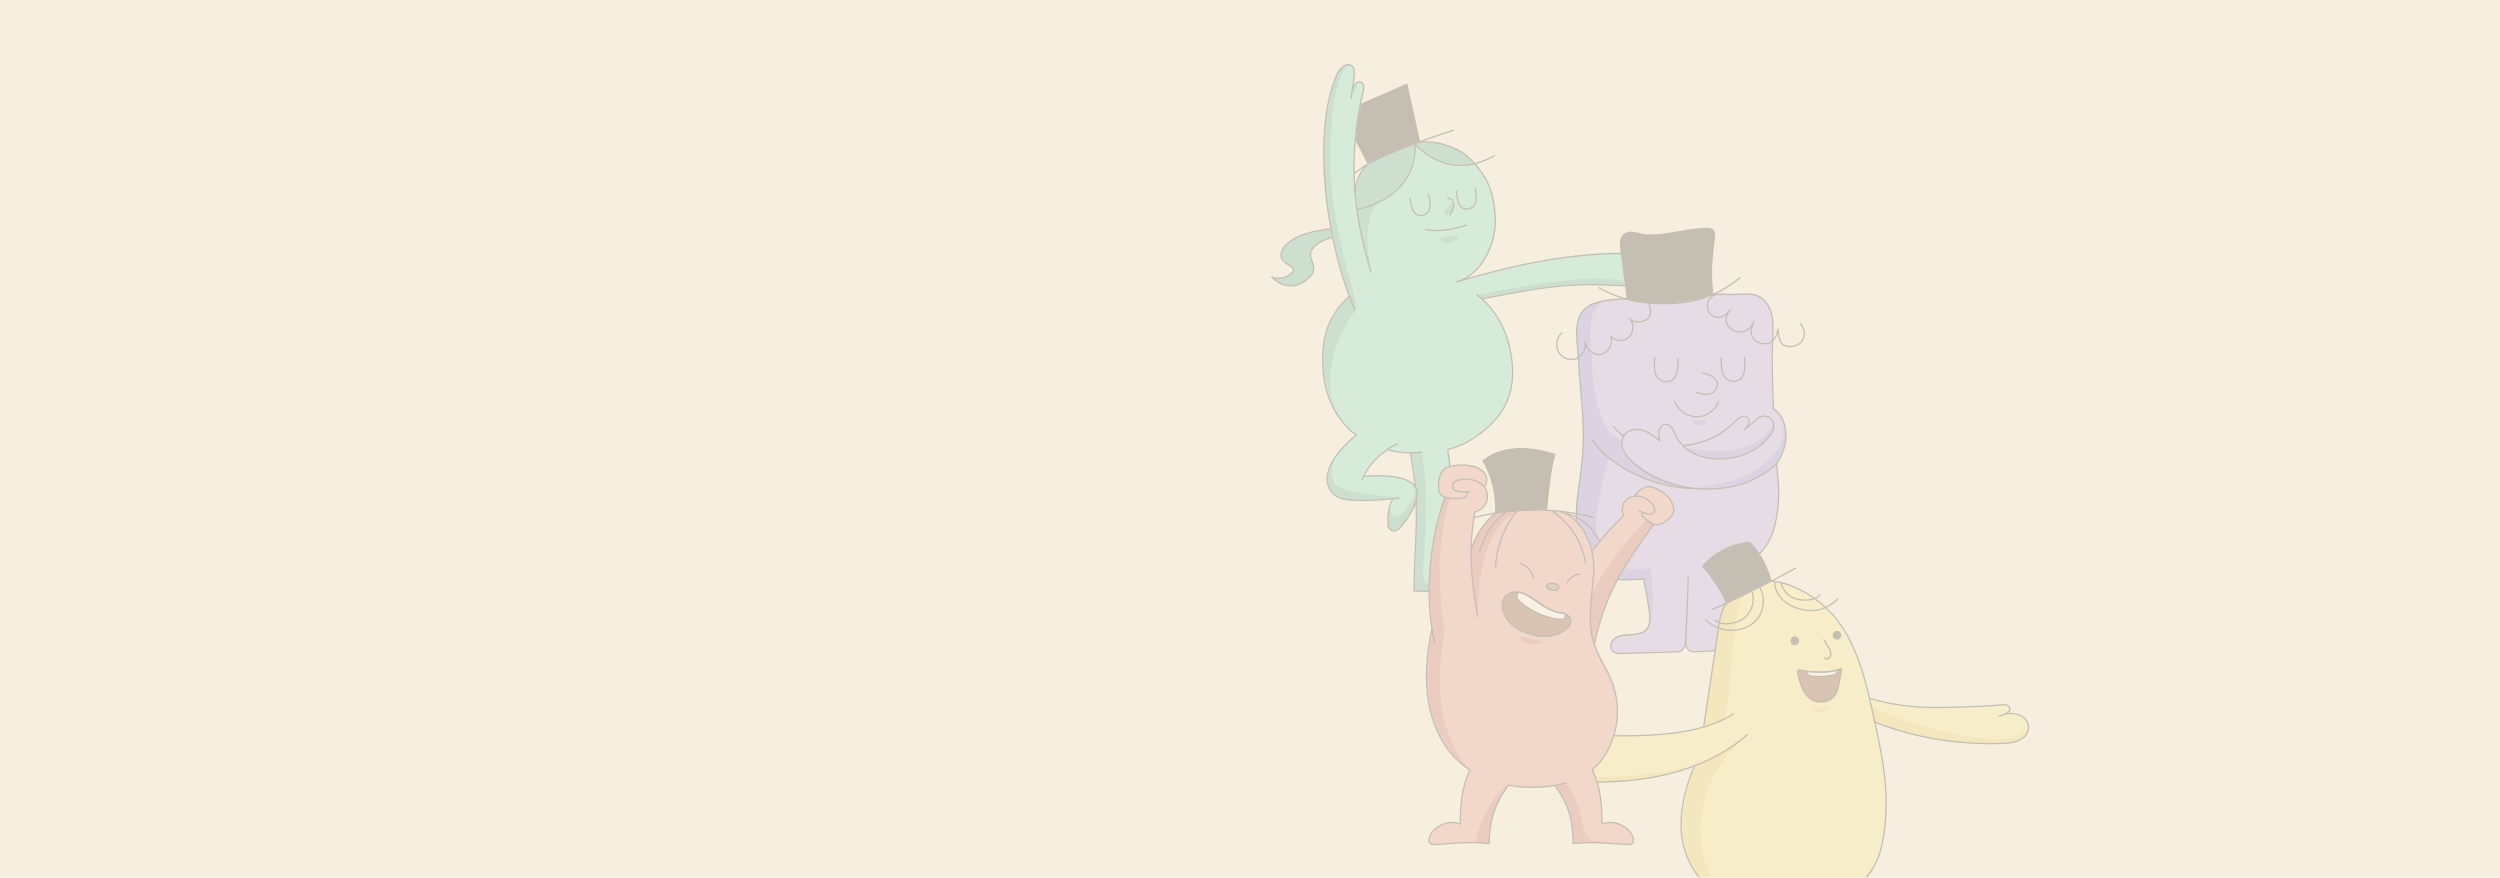 <svg width="1920" height="674" viewBox="0 0 1920 674" fill="none" xmlns="http://www.w3.org/2000/svg">
<rect width="1920" height="674" fill="#F6EFE0"/>
<g opacity="0.2">
<g clip-path="url(#clip0_1355_32)">
<path d="M1088.31 109.868C1088.31 109.868 1070.78 113.377 1052.39 125.592C1034 137.806 1042.23 161.384 1042.23 161.384C1042.23 161.384 1037.9 129.451 1042.1 98.99C1046.3 68.529 1050.32 63.967 1044.38 62.469C1044.38 62.469 1040.63 63.198 1039.14 66.734C1039.14 66.734 1043.38 50.714 1036.86 49.472C1030.34 48.231 1026.04 58.825 1026.04 58.825C1026.04 58.825 1006.42 103.458 1024.76 186.568C1024.76 186.568 1029.65 208.23 1036.29 227.327C1036.29 227.327 1018.94 242.105 1016.61 262.323C1016.61 262.323 1007.22 308.021 1041.68 333.948C1041.68 333.948 1011.15 354.3 1021.85 376.259C1021.85 376.259 1024.09 389.512 1069.37 382.615C1069.37 382.615 1060.05 407.098 1071.34 407.935C1071.34 407.935 1076.54 407.894 1087.11 386.313C1087.11 386.313 1093.11 376.772 1083.11 369.996C1073.12 363.221 1046.63 365.097 1046.63 365.097C1046.63 365.097 1058.17 347.849 1066.33 344.745C1066.33 344.745 1074.1 348.443 1082.65 347.701C1082.65 347.701 1091.04 364.287 1086.79 438.706L1086.16 453.66L1126.05 453.539C1126.05 453.539 1136.64 453.228 1128.79 448.086C1120.93 442.944 1104.17 442.661 1104.17 442.661C1104.17 442.661 1121.75 386.637 1111.99 345.015C1111.99 345.015 1164.5 329.683 1161.93 283.849C1159.69 244.062 1138.03 229.311 1138.03 229.311C1138.03 229.311 1182.22 217.542 1220.78 218.284C1259.33 219.027 1268.21 221.132 1267.36 212.926C1267.36 212.926 1281.24 213.534 1276.02 205.26C1270.81 196.974 1254.94 188.862 1203.67 197.324C1152.41 205.787 1123.45 215.059 1123.45 215.059C1123.45 215.059 1136.44 208.405 1143.73 192.25C1150.64 176.918 1152.65 149.035 1132.94 125.902C1132.94 125.902 1113.59 103.485 1088.29 109.868H1088.31Z" fill="#59DCC3"/>
<path d="M1086.67 110.826C1086.67 110.826 1090.4 149.116 1042.87 160.79C1042.87 160.79 1036.08 134.135 1053.89 124.242C1072.56 113.877 1086.67 110.813 1086.67 110.813V110.826Z" fill="#26A38B"/>
<path d="M1086.76 110.152C1086.76 110.152 1102.51 130.099 1132.13 125.74C1132.13 125.74 1116.28 104.753 1086.76 110.152Z" fill="#26A38B"/>
<path d="M1052.96 208.553C1052.96 208.553 1043.18 176.54 1042.29 160.817C1042.29 160.817 1047.34 161.411 1058.12 155.661C1058.12 155.661 1044.66 165.244 1052.96 208.553Z" fill="#26A38B"/>
<path d="M1240.95 214.951C1253.11 216.557 1259.71 217.717 1262.87 216.476C1268.02 214.465 1266.32 211.968 1265.46 211.064C1263.82 210.267 1260.74 209.66 1254.98 210.227C1254.98 210.227 1263.51 206.326 1270.35 207.244C1276.31 208.04 1274.73 202.17 1268.06 198.202C1272.68 200.725 1280.15 205.881 1276.1 211.266C1276.1 211.266 1274.54 213.318 1267.94 213.156C1268.71 214.451 1268.77 216.206 1266.34 218.271C1264.36 219.944 1257.23 219.485 1251.96 219.404C1223.88 219.013 1210.54 214.181 1138.74 229.635L1135.38 226.611C1135.38 226.611 1205.09 210.186 1240.95 214.937V214.951Z" fill="#26A38B"/>
<path d="M1265.31 196.825C1265.14 196.744 1264.96 196.663 1264.77 196.582C1264.77 196.582 1264.98 196.663 1265.31 196.825Z" fill="#26A38B"/>
<path d="M1268.05 198.202C1266.87 197.554 1265.88 197.095 1265.31 196.825C1266.3 197.244 1267.22 197.702 1268.05 198.202Z" fill="#26A38B"/>
<path d="M1036.29 227.003C997.706 116.238 1027.79 55.856 1027.79 55.856C1033.84 46.908 1037.82 50.08 1037.82 50.08C1024.44 50.187 1019.25 104.564 1022.93 146.376C1025.99 181.21 1038.76 220.619 1040.39 228.663C1042.11 237.138 1041.1 238.137 1041.1 238.137C1011.88 278.248 1023.64 310.545 1025.35 314.526C1000.76 260.825 1033.45 229.581 1036.29 227.003Z" fill="#26A38B"/>
<path d="M1025.35 314.526C1025.42 314.661 1025.47 314.796 1025.54 314.931C1025.54 314.931 1025.47 314.796 1025.35 314.526Z" fill="#26A38B"/>
<path d="M1067.66 388.122C1067.66 388.122 1067.34 396.584 1070.85 397.326C1074.37 398.069 1090.46 382.399 1085.89 372.857C1085.89 372.857 1093.68 377.757 1083.13 394.924C1072.58 412.091 1068.05 406.598 1068.05 406.598C1068.05 406.598 1064.02 405.141 1067.67 388.122H1067.66Z" fill="#26A38B"/>
<path d="M1091.47 346.796C1091.47 346.796 1096.83 367.257 1094.74 406.112C1092.65 444.968 1091.8 445.495 1095.48 448.046C1099.16 450.596 1123.68 453.633 1123.68 453.633H1086.17C1086.17 453.633 1090.75 370.023 1083.41 347.795L1091.47 346.796Z" fill="#26A38B"/>
<path d="M1024.29 353.625C1024.29 353.625 1018.09 370.712 1030.49 375.071C1042.88 379.43 1066.22 381.779 1074.46 381.522C1074.46 381.522 1030.97 389.472 1022.62 377.851C1014.26 366.231 1024.3 353.625 1024.3 353.625H1024.29Z" fill="#26A38B"/>
<path d="M1111.06 181.642C1109.37 181.696 1107.43 182.06 1106.64 183.181C1106 184.071 1106.39 185.192 1107.35 185.853C1108.31 186.514 1109.7 186.744 1111.04 186.676C1112.39 186.609 1113.7 186.271 1114.96 185.893C1115.92 185.61 1116.89 185.286 1117.71 184.827C1118.53 184.368 1119.25 183.734 1119.52 183.005C1119.79 182.276 1119.54 181.453 1118.78 180.981C1117.7 180.319 1116.77 180.832 1115.69 181.197C1114.22 181.696 1112.59 181.602 1111.06 181.642Z" fill="#26A38B"/>
<path d="M1116 156.377C1115.53 156.093 1114.9 156.161 1114.4 156.417C1113.9 156.674 1113.51 157.092 1113.13 157.497C1112.21 158.482 1111.28 159.467 1110.37 160.466C1109.51 161.397 1108.58 162.585 1108.94 163.786C1109.28 164.893 1110.65 165.419 1111.76 165.136C1112.86 164.853 1113.74 163.962 1114.37 163.004C1115.07 161.951 1117.4 157.227 1115.97 156.363L1116 156.377Z" fill="#26A38B"/>
<path d="M1097.15 149.345C1097.73 151.626 1098.09 154.487 1098.3 156.323C1098.54 158.455 1098.18 160.345 1097.42 161.937C1096.67 163.53 1094.74 164.825 1093.06 165.311C1091.25 165.824 1088.81 165.568 1087.37 164.38C1084.35 161.87 1083.46 156.512 1082.86 152.355" stroke="black" stroke-linecap="round" stroke-linejoin="round"/>
<path d="M1133 144.783C1133.44 147.091 1133.64 149.98 1133.72 151.815C1133.83 153.961 1133.35 155.823 1132.51 157.362C1131.66 158.901 1129.65 160.075 1127.94 160.453C1126.11 160.858 1123.68 160.453 1122.32 159.171C1119.45 156.485 1118.91 151.073 1118.56 146.889" stroke="black" stroke-linecap="round" stroke-linejoin="round"/>
<path d="M1041.52 334.164C1025.77 322.246 1017.27 303.419 1016.06 283.553C1014.82 263.241 1017.69 244.562 1036.12 227.529" stroke="black" stroke-linecap="round" stroke-linejoin="round"/>
<path d="M1092.11 347.161C1084.04 348.2 1075.53 347.984 1066.24 345.609" stroke="black" stroke-linecap="round" stroke-linejoin="round"/>
<path d="M1111.84 345.217C1119.21 343.26 1125.51 340.601 1131.97 336.35C1160.68 317.442 1164.25 295.227 1160.41 271.851C1156.89 250.432 1146.21 235.506 1134.37 226.436" stroke="black" stroke-linecap="round" stroke-linejoin="round"/>
<path d="M1089.16 109.41C1101.17 107.385 1118.72 112.527 1127.41 120.571C1144.16 136.065 1147.6 150.344 1148.39 168.078C1149.23 186.986 1137.68 211.334 1118.72 216.449" stroke="black" stroke-linecap="round" stroke-linejoin="round"/>
<path d="M1052.95 209.147C1039.76 165.446 1035.3 124.984 1045.44 76.424C1046.22 72.686 1049.04 65.168 1045.68 63.346C1042.73 61.74 1040.42 64.413 1039.22 67.557C1038.49 69.447 1038.18 71.444 1037.53 75.615" stroke="black" stroke-linecap="round" stroke-linejoin="round"/>
<path d="M1038.45 70.365C1038.84 65.115 1039.66 63.09 1040.05 57.84C1040.23 55.532 1040.54 52.523 1038.06 50.539C1035.39 48.406 1031.67 50.674 1030.04 52.415C1028.41 54.156 1026.57 56.41 1023.45 65.911C1010.24 106.143 1016.38 181.453 1040.52 238.11" stroke="black" stroke-linecap="round" stroke-linejoin="round"/>
<path d="M1120.33 215.977C1162.99 203.506 1203.17 194.653 1247.62 194.666C1252.3 194.666 1260.55 194.801 1267.55 197.932C1271.82 199.849 1278.61 206.381 1276.59 210.605C1275.36 213.183 1270.59 213.196 1267.68 213.115" stroke="black" stroke-linecap="round" stroke-linejoin="round"/>
<path d="M1138.72 229.433C1177.86 221.956 1202.23 216.773 1241.36 219.283C1244.47 219.486 1255.46 219.567 1259.17 219.243C1262.28 218.973 1267.36 219.31 1267.9 215.626C1268.15 213.817 1266.4 210.376 1261.08 210.524C1258.26 210.605 1255.53 210.592 1253.82 210.821" stroke="black" stroke-linecap="round" stroke-linejoin="round"/>
<path d="M1116.2 100.111C1116.2 100.111 1054.43 119.114 1040.7 133.001" stroke="black" stroke-linecap="round" stroke-linejoin="round"/>
<path d="M1050.01 125.47L1041.35 108.532L1042.44 94.644L1045.33 79.556L1080.8 64.048L1090.6 108.465L1050.01 125.47Z" fill="black"/>
<path d="M1147.7 119.572C1110.95 140.411 1086.76 110.611 1086.76 110.611C1086.76 110.611 1091.83 149.521 1042.1 161.02" stroke="black" stroke-linecap="round" stroke-linejoin="round"/>
<path d="M1050.21 126.131C1050.21 126.131 1040.85 134.31 1040.77 148.319" stroke="black" stroke-linecap="round" stroke-linejoin="round"/>
<path d="M1126.09 172.977C1126.09 172.977 1109.56 179.212 1094.89 176.324" stroke="black" stroke-linecap="round" stroke-linejoin="round"/>
<path d="M1021.74 175.812C1021.74 175.812 992.572 177.822 985.135 191.575C978.83 203.236 997.436 203.641 992.599 209.026C985.782 216.624 976.674 212.724 976.674 212.724C976.674 212.724 990.551 228.501 1006.3 212.171C1013.46 204.748 1003.12 198.337 1007.53 191.643C1011.93 184.949 1022.81 182.357 1022.81 182.357" fill="#26A38B"/>
<path d="M1021.74 175.812C1021.74 175.812 992.572 177.822 985.135 191.575C978.83 203.236 997.436 203.641 992.599 209.026C985.782 216.624 976.674 212.724 976.674 212.724C976.674 212.724 990.551 228.501 1006.3 212.171C1013.46 204.748 1003.12 198.337 1007.53 191.643C1011.93 184.949 1022.81 182.357 1022.81 182.357" stroke="black" stroke-linecap="round" stroke-linejoin="round"/>
<path d="M1086.76 373.236C1086.05 366.069 1084.8 356.676 1083.23 348.011" stroke="black" stroke-linecap="round" stroke-linejoin="round"/>
<path d="M1111.86 345.555C1119.48 390.97 1107.92 424.346 1104.02 442.877C1114.33 442.31 1121.66 445.158 1129.85 448.869C1132.21 449.935 1131.58 453.471 1129 453.701C1114.1 455.077 1102.06 454.146 1086.01 453.876C1085.9 428.314 1088.57 409.23 1087.53 385.004" stroke="black" stroke-linecap="round" stroke-linejoin="round"/>
<path d="M1073.33 340.723C1073.33 340.723 1054.1 349.01 1045.85 368.66" stroke="black" stroke-linecap="round" stroke-linejoin="round"/>
<path d="M1047.64 365.853C1047.64 365.853 1079.83 362.425 1087.13 374.086C1092.02 381.9 1081.82 398.96 1073.99 406.423C1070.97 409.298 1065.97 407.179 1065.99 402.995C1066.02 398.285 1066.04 388.244 1069.41 383.898" stroke="black" stroke-linecap="round" stroke-linejoin="round"/>
<path d="M1074.58 382.454C1074.58 382.454 1036.63 387.38 1026.93 381.482C1018.1 376.124 1010.61 360.387 1041.52 334.15" stroke="black" stroke-linecap="round" stroke-linejoin="round"/>
<path d="M1111.76 152.004C1111.76 152.004 1120.88 153.232 1113.68 165.082" stroke="black" stroke-linecap="round" stroke-linejoin="round"/>
<path d="M1044.32 63.495C1044.32 63.495 1039.22 62.578 1038.15 75.696C1038.15 75.696 1039.66 67.895 1044.32 63.495Z" fill="#26A38B"/>
</g>
<g clip-path="url(#clip1_1355_32)">
<path d="M1304.94 298.307C1304.3 297.98 1303.66 297.583 1302.94 297.443C1302.23 297.303 1301.39 297.478 1301 298.085C1300.52 298.809 1300.85 299.836 1301.52 300.407C1302.19 300.979 1303.06 301.178 1303.91 301.364C1306.59 301.959 1309.04 303.348 1311.73 302.881C1313.05 302.659 1314.46 301.878 1315.54 301.061C1316.22 300.547 1318.19 298.389 1317.73 297.443C1313.6 299.521 1309.33 300.512 1304.95 298.295L1304.94 298.307Z" fill="#7565EA"/>
<path d="M1296.54 442.011C1296.17 459.713 1295.45 471.639 1294.67 489.154C1294.52 492.597 1294.41 496.681 1297.22 498.676C1299.03 499.96 1301.44 499.89 1303.66 499.773C1318.32 498.98 1332.98 498.186 1347.64 497.393C1350.15 497.253 1352.92 497.007 1354.64 495.164C1357.46 492.13 1355.24 486.774 1351.54 484.918C1347.83 483.063 1343.46 483.576 1339.34 483.88C1335.22 484.183 1330.65 484.101 1327.51 481.394C1324.82 479.072 1325.13 478.104 1325.38 474.545C1325.62 470.986 1326.61 465.781 1327.18 462.257C1329.33 448.884 1330.49 444.742 1331.93 435.71" fill="#A593FF"/>
<path d="M1331.94 435.71C1337.53 433.855 1342.77 431.182 1348.1 427.203C1359.38 418.767 1363.31 405.65 1365.12 391.671C1366.93 377.691 1365.67 369.15 1364.33 355.112L1370.09 343.723C1373.46 333.151 1371.46 319.148 1362.03 313.337C1361.21 294.013 1360.69 276.264 1361.46 258.551C1361.71 252.471 1362.05 246.286 1360.56 240.382C1359.06 234.477 1355.39 228.806 1349.76 226.507C1345.8 224.885 1341.38 225.095 1337.12 225.317C1327.85 225.819 1326.21 225.072 1315.84 225.55L1249.24 228.853C1239.53 229.378 1233.35 229.355 1223.91 232.587C1206.4 238.561 1211.38 260.558 1211.82 268.913C1214.35 316.441 1219.62 327.585 1212.36 374.623C1210.47 386.875 1207.23 418.125 1220.21 433.843C1227.13 442.233 1238.81 444.73 1249.67 444.543C1253.82 444.473 1258.04 444.322 1262.32 444.1C1263.73 452.198 1264.32 454.077 1265.17 461.674C1265.57 465.174 1266.62 470.542 1266.8 474.066C1266.97 477.59 1265.98 481.348 1263.38 483.716C1260.53 486.307 1254.94 486.797 1251.1 487.019C1247.26 487.24 1243.16 487.439 1240 489.644C1236.83 491.85 1235.37 496.937 1238.18 499.598C1240.02 501.348 1242.84 501.372 1245.38 501.29C1259.69 500.858 1274.01 500.427 1288.32 499.995C1292.54 499.866 1294.61 494.615 1294.2 490.391" fill="#A593FF"/>
<path d="M1367.22 318.459C1367.22 318.459 1376.09 334.761 1367.91 350.094C1360.57 363.864 1338.6 376.991 1299.27 374.296C1299.27 374.296 1337.53 373.549 1358.06 353.548C1365.69 346.115 1374.32 335.741 1367.22 318.459Z" fill="#7565EA"/>
<path d="M1295.46 343.863C1295.46 343.863 1344.92 356.827 1362.22 325.706C1362.22 325.706 1364.29 339.884 1333.85 350.596C1333.85 350.596 1310.16 356.652 1295.46 343.851V343.863Z" fill="#7565EA"/>
<path d="M1232.53 230.638C1232.53 230.638 1220.42 234.792 1221.46 255.878C1222.5 276.964 1222.15 330.91 1246.02 338.507C1246.02 338.507 1239.45 357.866 1294.1 373.432C1294.1 373.432 1265.04 375.848 1235.99 351.996C1235.99 351.996 1217.45 408.008 1230.94 425.64C1244.43 443.271 1267.25 435.757 1267.25 435.757C1267.25 435.757 1274.64 482.69 1261.03 486.062C1261.03 486.062 1265.84 482.339 1266.87 477.38C1267.65 473.623 1266.13 459.153 1262.34 444.298C1262.34 444.298 1247.41 445.699 1235.3 443.283C1223.2 440.868 1211.2 426.48 1210.57 402.827C1210.31 393.06 1211.45 380.294 1212.65 372.487C1215.64 353.035 1217.6 338.39 1213.16 288.727C1209.53 248.013 1206.94 235.131 1232.53 230.638Z" fill="#7565EA"/>
<path d="M1364.33 355.8C1365.66 369.838 1366.93 378.38 1365.12 392.359C1363.31 406.339 1359.38 419.466 1348.1 427.891C1342.78 431.871 1337.54 434.543 1331.94 436.398" stroke="black" stroke-linecap="round" stroke-linejoin="round"/>
<path d="M1315.83 226.25C1326.21 225.772 1327.84 226.519 1337.11 226.017C1341.37 225.784 1345.8 225.585 1349.75 227.207C1355.38 229.506 1359.04 235.189 1360.55 241.082C1362.05 246.975 1361.71 253.171 1361.44 259.251C1360.67 276.976 1361.2 294.724 1362.02 314.037" stroke="black" stroke-linecap="round" stroke-linejoin="round"/>
<path d="M1262.32 444.812C1258.04 445.022 1253.82 445.173 1249.67 445.255C1238.81 445.442 1227.15 442.945 1220.21 434.555C1207.23 418.836 1210.47 387.587 1212.36 375.334C1219.6 328.296 1214.34 317.152 1211.82 269.624C1211.38 261.269 1206.42 239.273 1223.91 233.299C1233.35 230.078 1239.53 230.09 1249.24 229.564" stroke="black" stroke-linecap="round" stroke-linejoin="round"/>
<path d="M1296.54 442.711C1296.17 460.413 1295.45 472.339 1294.67 489.854C1294.52 493.297 1294.41 497.381 1297.22 499.376C1299.03 500.66 1301.44 500.59 1303.66 500.473C1318.32 499.68 1332.98 498.886 1347.64 498.093C1350.15 497.953 1352.92 497.708 1354.64 495.864C1357.46 492.83 1355.24 487.474 1351.54 485.619C1347.83 483.763 1343.46 484.277 1339.34 484.58C1335.22 484.883 1330.65 484.802 1327.51 482.094C1324.82 479.772 1325.13 478.804 1325.38 475.245C1325.62 471.686 1326.61 466.481 1327.18 462.957C1329.33 449.585 1330.49 445.442 1331.93 436.41" stroke="black" stroke-linecap="round" stroke-linejoin="round"/>
<path d="M1262.32 444.812C1263.73 452.91 1264.68 454.637 1265.53 462.233C1265.93 465.734 1266.98 471.102 1267.16 474.626C1267.33 478.15 1266.34 481.907 1263.74 484.276C1260.89 486.867 1255.3 487.357 1251.46 487.579C1247.62 487.8 1243.52 487.999 1240.36 490.204C1237.19 492.41 1235.74 497.497 1238.54 500.158C1240.38 501.908 1243.21 501.931 1245.74 501.85C1260.05 501.418 1274.37 500.986 1288.68 500.555C1292.91 500.426 1294.97 495.175 1294.56 490.951" stroke="black" stroke-linecap="round" stroke-linejoin="round"/>
<path d="M1362.03 314.037C1371.46 319.836 1373.46 333.839 1370.09 344.423C1366.73 354.995 1362.52 360.689 1344.13 369.36C1334.12 374.086 1315.64 376.664 1301.95 375.147C1279.24 372.615 1264.46 364.529 1253.64 354.598C1250.87 352.054 1248.24 349.219 1246.74 345.765C1245.24 342.311 1245.01 338.122 1246.94 334.889C1249.68 330.28 1256.03 328.915 1261.2 330.338C1266.37 331.75 1270.65 335.309 1274.76 338.763C1274.08 336.371 1273.81 333.466 1274.2 331.015C1274.58 328.565 1276.38 326.137 1278.85 325.869C1282.86 325.437 1285.11 330.175 1286.77 333.851C1291.95 345.345 1305.56 355.275 1329.72 351.658C1342.17 349.791 1356.46 341.762 1361.81 330.338" stroke="black" stroke-linecap="round" stroke-linejoin="round"/>
<path d="M1292.85 342.252C1305.57 341.249 1319.13 335.869 1328.61 327.304C1332.46 323.827 1338.29 316.895 1342.16 320.746C1344.78 323.337 1342.59 327.549 1339.71 329.848C1343.45 327.211 1345.82 324.994 1349.26 321.995C1351.36 320.163 1355.34 318.132 1359.47 320.98C1362.52 323.08 1362.22 328.121 1361.84 330.128" stroke="black" stroke-linecap="round" stroke-linejoin="round"/>
<path d="M1246.96 334.574C1244.91 333.536 1242.1 331.132 1239.12 327.351" stroke="black" stroke-linecap="round" stroke-linejoin="round"/>
<path d="M1300.82 375.066C1274.55 375.392 1237.23 360.223 1222.88 337.643" stroke="black" stroke-linecap="round" stroke-linejoin="round"/>
<path d="M1286.33 308.342C1288.81 315.169 1295.78 320.093 1303.03 320.128C1310.27 320.163 1317.29 315.297 1319.82 308.494" stroke="black" stroke-linecap="round" stroke-linejoin="round"/>
<path d="M1321.86 274.758C1321.77 277.652 1322.08 281.188 1322.32 283.429C1322.59 286.042 1323.52 288.225 1324.84 289.928C1326.16 291.632 1328.82 292.682 1330.97 292.822C1333.27 292.974 1336.13 292.017 1337.55 290.197C1340.52 286.393 1340.17 279.718 1339.81 274.572" stroke="black" stroke-linecap="round" stroke-linejoin="round"/>
<path d="M1270.75 274.525C1270.5 277.408 1270.6 280.955 1270.71 283.207C1270.82 285.833 1271.63 288.061 1272.85 289.847C1274.08 291.632 1276.66 292.822 1278.81 293.091C1281.09 293.371 1284 292.589 1285.53 290.862C1288.72 287.233 1288.75 280.547 1288.68 275.389" stroke="black" stroke-linecap="round" stroke-linejoin="round"/>
<path d="M1228.03 220.964C1242.52 229.459 1261.3 234.384 1285.63 233.03C1307.57 231.805 1323.21 224.01 1336.2 213.379" stroke="black" stroke-linecap="round" stroke-linejoin="round"/>
<path d="M1315.83 226.25C1314.88 213.449 1313.75 209.179 1317 183.215C1317.3 180.823 1317.65 178.046 1315.91 176.389C1314.55 175.058 1312.45 175 1310.55 175C1294.38 175.058 1281.57 180.718 1263.99 179.901C1259.96 179.714 1251.28 175.56 1246.68 179.901C1242.09 184.242 1244.86 193.542 1245.33 198.326C1246.45 209.634 1248.11 218.234 1249.22 229.553C1249.22 229.553 1268.81 234.956 1286.63 232.878C1304.44 230.801 1315.81 226.25 1315.81 226.25H1315.83Z" fill="black"/>
<path d="M1318.51 225.69C1316.05 226.846 1312.5 228.444 1311.51 232.575C1310.92 235.037 1311.35 238.596 1313.02 240.51C1315.66 243.532 1319.2 244.583 1323.08 242.996C1325.83 241.875 1328.03 238.97 1329.09 237.675C1327.72 239.425 1326.43 241.07 1325.78 243.649C1324.75 247.652 1327.35 251.654 1330.79 253.579C1333.12 254.875 1337.11 255.528 1340.55 254.058C1344 252.588 1345.8 249.892 1347.05 246.718C1345.22 251.257 1344.78 253.708 1345 256.042C1345.28 258.901 1346.92 261.258 1349.64 262.53C1352.96 264.082 1354.73 264.012 1356.65 264.023C1360.92 264.07 1364.89 258.352 1365.46 252.844C1365.75 257.559 1366.64 263.393 1370.29 265.202C1374.34 267.197 1381.24 265.89 1383.76 262.145C1386.24 258.48 1386.76 253.579 1382.77 248.655" stroke="black" stroke-linecap="round" stroke-linejoin="round"/>
<path d="M1266.43 233.299C1268.39 237.173 1268.13 243.241 1264.54 245.493C1260.96 247.757 1253.79 248.037 1251.46 244.396C1254.99 248.293 1254.82 255.236 1251.07 258.912C1247.34 262.6 1240.72 262.343 1237.25 258.387C1238.99 264.058 1235.22 270.861 1229.68 272.086C1224.13 273.312 1218.08 268.679 1217.48 262.763C1218.27 268.096 1215.02 273.778 1210.15 275.541C1205.28 277.303 1199.39 274.922 1196.89 270.196C1194.39 265.47 1195.6 258.959 1199.59 255.551" stroke="black" stroke-linecap="round" stroke-linejoin="round"/>
<path d="M1307.57 286.475C1307.57 286.475 1322.09 288.89 1318.29 297.887C1314.5 306.884 1302.38 301.003 1302.38 301.003" stroke="black" stroke-linecap="round" stroke-linejoin="round"/>
<path d="M1308.84 322.753C1309.13 322.742 1309.43 322.73 1309.7 322.835C1310.37 323.103 1310.57 324.025 1310.25 324.667C1309.94 325.309 1309.28 325.717 1308.62 325.997C1306.22 327.001 1303.36 326.768 1301.17 325.391C1300.73 325.111 1299.4 324.095 1299.68 323.419C1299.91 322.847 1301.77 323.068 1302.27 323.045C1304.46 322.94 1306.66 322.847 1308.85 322.742L1308.84 322.753Z" fill="#7565EA"/>
</g>
<g clip-path="url(#clip2_1355_32)">
<path d="M1184.86 569.106C1180.95 569.083 1176.94 569.083 1173.27 570.438C1169.6 571.793 1166.28 574.808 1165.72 578.675C1164.94 584.038 1169.49 588.688 1174.13 591.469C1185.77 598.421 1199.87 599.648 1213.41 600.033C1236.25 600.688 1259.28 599.426 1281.46 593.958C1303.65 588.49 1325.01 578.663 1342.16 563.568L1331.26 547.981C1312.26 559.619 1289.36 562.937 1267.11 564.117C1241.58 565.472 1215.92 564.351 1190.62 560.775C1188.21 560.437 1185.38 560.203 1183.7 561.955C1181.58 564.175 1182.99 568.171 1185.64 569.714C1188.29 571.256 1191.56 571.081 1194.62 570.859" fill="#FFE76D"/>
<path d="M1540.24 548.367C1544.36 547.806 1548.72 547.9 1552.39 549.839C1556.05 551.79 1558.75 555.973 1557.93 560.039C1557.25 563.369 1555.71 565.624 1552.86 567.458C1549.65 569.526 1545.06 570.905 1536.11 571.127C1501.86 572.003 1468.65 566.08 1439.82 554.606L1436.22 536.473C1451.64 541.228 1470.68 543.576 1486.81 543.436C1502.95 543.296 1518.8 542.852 1534.88 541.672C1537.21 541.497 1542.23 540.141 1543.6 543.658C1544.17 545.13 1543.75 546.416 1540.62 548.227C1539.25 549.021 1537.03 549.781 1535.45 549.886" fill="#FFE76D"/>
<path d="M1399.82 693.925C1417.41 689.789 1439.84 678.561 1445.81 650.111C1453.88 611.624 1445.53 579.318 1437 540.936C1432.37 520.057 1426.37 499.026 1414.35 481.348C1402.33 463.67 1379.66 447.371 1360.69 446.145L1326.43 464.36C1321.46 471.756 1320.73 479.993 1319.49 488.826C1316.31 511.493 1308.03 567.015 1301.65 589.985C1294.13 607.09 1289.08 629.512 1292.77 647.821C1297.36 670.546 1312.78 684.672 1329.49 693.026C1337.06 707.712 1338.96 716.849 1341.4 734.468C1336.58 732.833 1333.46 731.734 1328.37 731.676C1324.73 731.629 1320.75 732.155 1318.25 734.796C1314.74 738.499 1316.16 744.598 1319.81 748.162C1322.5 750.779 1326.17 752.205 1329.86 752.8C1333.55 753.396 1335.37 753.455 1339.12 753.291C1343.48 753.093 1347.83 752.906 1352.18 752.707C1354.68 752.59 1357.41 752.392 1359.22 750.662C1361.94 748.068 1360.91 745.393 1360.14 741.712C1357.39 728.591 1358.48 712.094 1361.68 699.066C1367.54 699.288 1370.11 699.44 1376.54 698.762" fill="#FFE76D"/>
<path d="M1340.02 566.442C1340.02 566.442 1316.27 585.522 1309.14 613.178C1302.4 639.303 1305.5 672.252 1329.38 693.014C1329.38 693.014 1287.84 675.36 1292 626.544C1292 626.544 1295.51 598.246 1302.13 588.245C1302.13 588.245 1327.44 577.215 1340.02 566.431V566.442Z" fill="#EAC734"/>
<path d="M1558 556.277C1558 556.277 1558.69 574.621 1504.87 564.409C1451.06 554.197 1437 540.936 1437 540.936L1439.82 554.606C1439.82 554.606 1484.1 574.96 1543.12 570.637C1543.12 570.637 1561.63 568.218 1558 556.265V556.277Z" fill="#EAC734"/>
<path d="M1168.78 573.931C1168.78 573.931 1160.46 596.785 1226.76 596.785C1254.11 596.785 1285.95 592.976 1307.58 585.358C1307.58 585.358 1261.21 608.212 1194.4 598.865C1194.4 598.865 1156.16 592.112 1168.78 573.943V573.931Z" fill="#EAC734"/>
<path d="M1341.16 456.228C1341.16 456.228 1332.85 462.806 1330.42 501.573C1327.99 540.34 1324.19 551.767 1324.19 551.767C1324.19 551.767 1315.36 557.305 1308.45 558.345C1308.45 558.345 1316.93 504.249 1318.74 490.497C1320.55 476.745 1321.59 468.169 1325.67 464.009L1341.16 456.216V456.228Z" fill="#EAC734"/>
<path d="M1398.27 501.748C1398.7 502.601 1399.14 503.478 1399.79 504.19C1400.43 504.903 1401.8 506.212 1402.75 506.165C1406.08 505.99 1406.87 502.146 1405.6 502.66C1404.56 503.092 1402.17 503.384 1401.13 503.139C1400.09 502.893 1399.1 502.414 1398.26 501.748H1398.27Z" fill="#EAC734"/>
<path d="M1331.23 548.449C1312.22 560.086 1289.33 563.404 1267.07 564.584C1241.55 565.94 1215.88 564.818 1190.58 561.243C1188.18 560.904 1185.35 560.67 1183.67 562.423C1181.54 564.643 1182.95 568.639 1185.61 570.181C1188.26 571.723 1191.53 571.548 1194.59 571.326" stroke="black" stroke-linecap="round" stroke-linejoin="round"/>
<path d="M1184.81 569.573C1180.9 569.55 1176.89 569.55 1173.22 570.905C1169.56 572.261 1166.24 575.275 1165.68 579.142C1164.89 584.505 1169.44 589.156 1174.09 591.936C1185.72 598.888 1199.82 600.115 1213.36 600.501C1236.2 601.155 1259.23 599.893 1281.42 594.425C1303.6 588.957 1324.97 579.131 1342.11 564.035" stroke="black" stroke-linecap="round" stroke-linejoin="round"/>
<path d="M1329 693.142C1312.29 684.788 1296.87 669.272 1292.28 646.547C1288.58 628.238 1293.64 605.805 1301.16 588.712" stroke="black" stroke-linecap="round" stroke-linejoin="round"/>
<path d="M1360.2 446.273C1379.17 447.5 1401.84 462.408 1413.86 480.086C1425.88 497.764 1431.89 518.807 1436.51 539.674C1445.04 578.056 1453.39 610.362 1445.32 648.849C1439.35 677.311 1417.1 689.474 1399.51 693.598" stroke="black" stroke-linecap="round" stroke-linejoin="round"/>
<path d="M1308.5 557.808C1311.67 535.141 1315.82 510.231 1319 487.564C1320.24 478.731 1320.97 470.506 1325.94 463.098" stroke="black" stroke-linecap="round" stroke-linejoin="round"/>
<path d="M1436.08 536.391C1451.5 541.146 1470.54 543.495 1486.67 543.355C1502.8 543.215 1518.66 542.771 1534.74 541.59C1537.07 541.415 1542.09 540.06 1543.46 543.577C1544.03 545.049 1543.61 546.334 1540.48 548.145C1539.11 548.94 1536.89 549.699 1535.31 549.804" stroke="black" stroke-linecap="round" stroke-linejoin="round"/>
<path d="M1540.12 548.285C1544.23 547.724 1548.6 547.818 1552.26 549.757C1555.93 551.697 1558.62 555.891 1557.8 559.957C1557.12 563.287 1555.58 565.542 1552.73 567.376C1549.52 569.445 1544.93 570.823 1535.98 571.045C1501.73 571.922 1468.74 566.068 1439.91 554.594" stroke="black" stroke-linecap="round" stroke-linejoin="round"/>
<path d="M1379.02 436.318C1379.02 436.318 1343.68 456.052 1314.99 467.993" stroke="black" stroke-linecap="round" stroke-linejoin="round"/>
<path d="M1360.2 446.273C1360.2 446.273 1355.37 427.602 1343.68 416.584C1343.68 416.584 1322.79 417.04 1307.65 434.94C1307.65 434.94 1318.86 446.822 1325.97 462.888" fill="black"/>
<path d="M1360.2 446.273C1360.2 446.273 1355.37 427.602 1343.68 416.584C1343.68 416.584 1322.79 417.04 1307.65 434.94C1307.65 434.94 1318.86 446.822 1325.97 462.888" stroke="black" stroke-linecap="round" stroke-linejoin="round"/>
<path d="M1345.77 455.094C1347.91 462.292 1345.05 470.704 1338.96 475.097C1334.23 478.509 1323.72 481.465 1317.06 476.254" stroke="black" stroke-linecap="round" stroke-linejoin="round"/>
<path d="M1309.87 475.95C1323.33 488.651 1340.55 484.176 1347.5 477.703C1354.45 471.23 1356.32 459.92 1351.81 451.554" stroke="black" stroke-linecap="round" stroke-linejoin="round"/>
<path d="M1367.85 447.488C1368.77 451.776 1371.98 457.735 1378.71 459.733C1387.58 462.35 1395.38 460.188 1397.68 456.823" stroke="black" stroke-linecap="round" stroke-linejoin="round"/>
<path d="M1363.11 447.64C1362.91 455.165 1369.36 462.747 1377.33 465.996C1395.69 473.497 1405.66 464.991 1411.44 460.177" stroke="black" stroke-linecap="round" stroke-linejoin="round"/>
<path d="M1378.44 495.544C1380.28 495.544 1381.77 494.053 1381.77 492.214C1381.77 490.375 1380.28 488.884 1378.44 488.884C1376.6 488.884 1375.11 490.375 1375.11 492.214C1375.11 494.053 1376.6 495.544 1378.44 495.544Z" fill="black"/>
<path d="M1410.8 491.174C1412.64 491.174 1414.13 489.684 1414.13 487.845C1414.13 486.006 1412.64 484.515 1410.8 484.515C1408.96 484.515 1407.47 486.006 1407.47 487.845C1407.47 489.684 1408.96 491.174 1410.8 491.174Z" fill="black"/>
<path d="M1400.7 491.233L1404.12 496.923C1404.88 498.185 1405.64 499.458 1405.98 500.884C1406.32 502.309 1406.15 503.933 1405.19 505.055C1404.24 506.176 1402.39 506.55 1401.27 505.604" stroke="black" stroke-linecap="round" stroke-linejoin="round"/>
<path d="M1413.41 513.689C1410.05 515.127 1400.45 517.977 1381.87 514.636C1381.13 514.507 1380.46 515.115 1380.57 515.851C1381.36 521.366 1385.11 540.212 1399.2 539.137C1413.29 538.062 1411.83 524.135 1414.35 514.484C1414.5 513.923 1413.93 513.444 1413.39 513.678L1413.41 513.689Z" fill="#631500" stroke="black" stroke-miterlimit="10"/>
<path d="M1395.37 543.191C1394.4 543.133 1392.74 542.864 1392.25 543.705C1391.91 544.278 1392.23 544.757 1392.71 545.201C1393.24 545.703 1394.35 546.194 1395 546.369C1397.11 546.953 1398.44 546.871 1400.39 546.533C1402.23 546.217 1404.72 545.166 1403.91 543.448C1403.35 542.256 1400.81 543.542 1395.37 543.191Z" fill="#EAC734"/>
<path d="M1410.95 516.003C1410.95 516.003 1411.47 519.123 1399.24 519.543C1387.98 519.929 1387.98 517.954 1387.39 515.676C1387.39 515.676 1401.39 517.604 1411.06 514.683L1410.95 516.003Z" fill="white" stroke="black" stroke-miterlimit="10"/>
</g>
<path d="M1283.99 385.544C1281.21 380.001 1276.7 377.311 1271.03 374.774C1264.46 371.834 1259.25 375.33 1254.85 381.003L1254.24 381.123C1253.58 381.232 1253.57 381.21 1252.67 381.428C1250.13 382.027 1247.71 383.355 1246.68 386.426C1246.12 388.125 1244.91 393.831 1247.16 395.769C1237.26 405.418 1231.08 412.289 1222.99 422.689C1218.61 404.438 1205.18 392.437 1193.3 391.838L1172.77 391.479L1149.01 393.537C1132.73 406.812 1130.1 421.915 1130.1 421.915L1129.98 422.144C1130.09 412.507 1130.99 403.632 1132.97 392.938C1137.52 391.904 1141.18 387.363 1142.12 383.279C1142.97 379.566 1142.18 377.148 1141.11 374.883C1140.86 374.349 1140.91 373.936 1140.3 373.271L1140.77 372.052C1142.26 369.613 1143.31 365.366 1138.29 361.195C1136.09 359.365 1133.09 358.211 1129.34 357.536C1123.53 356.48 1118.35 357.024 1114.26 358.048C1110.02 359.104 1106.84 359.714 1105.31 367.032C1104.8 369.416 1104.95 373.13 1105.31 375.536C1105.75 378.586 1107.85 381.079 1110.08 381.82C1100.17 408.979 1094.45 447.811 1099.92 481.852L1099.84 482.005C1093.03 513.661 1092.69 550.424 1114.16 576.973C1118.33 582.124 1123.34 587.547 1128.99 591.249C1122.71 604.992 1121.69 617.635 1121.65 632.739C1116.71 630.866 1112.15 631.171 1107.85 633.077C1103.54 634.982 1099.61 638.26 1098.02 642.692C1097.4 644.424 1097.29 646.667 1098.75 647.788C1099.74 648.551 1101.11 648.518 1102.35 648.442C1117.19 647.636 1125.69 645.97 1143.81 647.712C1144.33 632.39 1146.09 619.53 1158.62 602.422C1161.81 603.01 1165.07 603.881 1168.36 604.143C1177.04 604.818 1184.14 604.949 1193.52 603.076L1194.97 604.045C1207.5 621.152 1207.9 632.401 1208.42 647.723C1226.54 645.992 1235.04 647.647 1249.88 648.453C1251.12 648.518 1252.49 648.551 1253.48 647.799C1254.94 646.678 1254.83 644.434 1254.21 642.703C1252.62 638.271 1248.7 634.982 1244.38 633.087C1240.08 631.182 1235.52 630.877 1230.58 632.75C1230.54 617.646 1229.31 604.513 1223.03 590.781C1227.58 587.1 1231.49 581.558 1234.5 575.96C1245.44 555.564 1244.9 532.979 1233.48 512.648C1230.08 506.582 1226.86 500.473 1224.62 493.787C1232.89 456.076 1245.63 436.595 1269.95 402.728L1271.39 402.401C1274.65 403.632 1276.39 402.325 1280.27 399.657C1285.39 396.14 1287.06 391.686 1283.99 385.566V385.544Z" fill="#E17878"/>
<path d="M1128.4 590.694C1128.4 590.694 1082.6 565.408 1100.17 484.226C1100.17 484.226 1091.32 428.449 1110.06 381.82C1110.06 381.82 1111.27 382.549 1113.41 382.44C1113.41 382.44 1098.59 425.781 1109.74 484.346C1109.74 484.346 1093.03 552.95 1128.4 590.705V590.694Z" fill="#BC4242"/>
<path d="M1168.15 391.904C1168.15 391.904 1135.51 397.229 1134.71 471.921C1134.71 471.921 1128.24 429.331 1130.18 421.099C1130.18 421.099 1137.93 400.289 1150.38 393.515L1168.15 391.904Z" fill="#BC4242"/>
<path d="M1265.33 399.319C1265.33 399.319 1259.97 403.947 1259.92 404.002C1257.9 405.973 1236.86 427.959 1222.44 456.033L1221.63 463.862L1221.31 480.643C1221.31 480.643 1222.77 490.466 1224.62 493.787C1224.62 493.787 1227.28 458.221 1270.22 402.281L1266.9 400.811" fill="#BC4242"/>
<path d="M1228.73 646.318C1228.73 646.318 1218.88 648.093 1216.29 636.964C1213.71 625.835 1211.76 611.472 1202.4 601.312L1193.51 603.087C1193.51 603.087 1208.44 616.546 1208.41 647.723L1228.73 646.318Z" fill="#BC4242"/>
<path d="M1158.62 602.433C1158.62 602.433 1142.26 622.503 1143.81 647.723L1132.93 646.797C1132.93 646.797 1140.04 613.562 1158.62 602.433Z" fill="#BC4242"/>
<path d="M1134.79 473.598C1129.94 444.49 1127.49 421.894 1132.81 393.102C1137.36 392.067 1141.02 388.495 1141.96 384.412C1142.81 380.698 1142 377.584 1140.93 375.308C1140.25 373.86 1137.92 371.605 1135.82 370.462C1132.07 368.415 1129.75 368.219 1125.5 367.99C1123.76 367.892 1121.18 368.24 1119.54 368.839C1117.89 369.438 1116.33 370.244 1115.79 371.899C1114.85 374.753 1116.21 376.321 1118.85 377.094C1121.74 377.932 1125.32 377.845 1128.31 377.606" stroke="black" stroke-linecap="round" stroke-linejoin="round"/>
<path d="M1140.58 373.173C1142.08 370.734 1143.13 365.518 1138.11 361.347C1135.91 359.518 1132.91 358.363 1129.16 357.688C1123.34 356.632 1118.16 357.176 1114.07 358.2C1109.98 359.224 1106.66 360.835 1105.12 368.153C1104.62 370.538 1104.76 374.251 1105.12 376.658C1105.81 381.253 1109.65 381.863 1113.24 382.593C1116.84 383.322 1120.57 382.843 1124.22 382.364C1126.03 382.125 1127.29 379.457 1126.49 377.823" stroke="black" stroke-linecap="round" stroke-linejoin="round"/>
<path d="M1109.67 382.136C1098.68 412.017 1093.2 456.915 1101.72 493.003" stroke="black" stroke-linecap="round" stroke-linejoin="round"/>
<path d="M1132.57 397.326C1163.58 389.617 1194.69 389.78 1223.66 397.403" stroke="black" stroke-linecap="round" stroke-linejoin="round"/>
<path d="M1187.8 391.217C1187.8 391.217 1190.35 358.363 1194.27 349.172C1194.27 349.172 1161.37 336.072 1138.87 353.942C1138.87 353.942 1149.44 368.915 1148.76 393.94" fill="black"/>
<path d="M1187.8 391.217C1187.8 391.217 1190.35 358.363 1194.27 349.172C1194.27 349.172 1161.37 336.072 1138.87 353.942C1138.87 353.942 1149.44 368.915 1148.76 393.94" stroke="black" stroke-linecap="round" stroke-linejoin="round"/>
<path d="M1164.2 393.428C1164.2 393.428 1149.36 411.047 1148.6 435.549" stroke="black" stroke-linecap="round" stroke-linejoin="round"/>
<path d="M1156.27 393.428C1156.27 393.428 1141.44 403.131 1136.32 424.061" stroke="black" stroke-linecap="round" stroke-linejoin="round"/>
<path d="M1217.63 432.239C1217.63 432.239 1215.66 408.859 1192.42 392.764" stroke="black" stroke-linecap="round" stroke-linejoin="round"/>
<path d="M1228.25 415.85C1228.25 415.85 1222.47 399.82 1203.67 394.495" stroke="black" stroke-linecap="round" stroke-linejoin="round"/>
<path d="M1128.83 591.413C1123.18 587.699 1118.16 583.245 1114 578.105C1092.51 551.546 1092.86 514.782 1099.68 483.126" stroke="black" stroke-linecap="round" stroke-linejoin="round"/>
<path d="M1202.84 601.137C1191.42 604.535 1179.04 605.155 1168.2 604.317C1164.9 604.056 1161.65 603.631 1158.47 603.043" stroke="black" stroke-linecap="round" stroke-linejoin="round"/>
<path d="M1197.94 392.916C1208.17 394.19 1226.58 412.321 1223.76 442.703C1222.88 452.275 1221.18 466.171 1221.37 477.343C1221.62 491.729 1227.15 502.814 1233.3 513.769C1244.72 534.111 1245.26 556.685 1234.33 577.082C1231.33 582.679 1227.4 587.253 1222.86 590.933" stroke="black" stroke-linecap="round" stroke-linejoin="round"/>
<path d="M1129.93 423.048C1129.93 423.048 1132.48 407.214 1148.76 393.94" stroke="black" stroke-linecap="round" stroke-linejoin="round"/>
<path d="M1223 422.787C1231.44 411.81 1237.06 405.679 1247.28 395.726C1245.03 393.788 1245.95 389.257 1246.52 387.559C1247.55 384.499 1250.37 382.288 1252.91 381.689C1257.76 380.535 1258.67 381.047 1261.35 381.689C1263.8 382.266 1265.89 384.128 1267.74 385.903C1270.81 388.844 1271.52 391.12 1270.18 393.308C1268.13 396.63 1261.93 393.886 1258.87 392.219" stroke="black" stroke-linecap="round" stroke-linejoin="round"/>
<path d="M1255.13 381.003C1259.52 375.318 1264.58 371.932 1271.15 374.872C1276.82 377.409 1281.32 380.556 1284.1 386.11C1287.17 392.241 1284.79 396.542 1279.67 400.071C1274.53 403.61 1271.44 404.252 1266.38 400.582C1262.63 397.86 1259.73 395.301 1261.27 394.114" stroke="black" stroke-linecap="round" stroke-linejoin="round"/>
<path d="M1269.78 402.88C1245.46 436.747 1232.79 456.795 1224.54 494.506" stroke="black" stroke-linecap="round" stroke-linejoin="round"/>
<path d="M1128.83 591.413C1122.55 605.155 1121.52 617.798 1121.49 632.902C1116.55 631.029 1111.99 631.334 1107.68 633.24C1103.38 635.145 1099.45 638.423 1097.86 642.855C1097.24 644.587 1097.13 646.83 1098.59 647.952C1099.58 648.714 1100.94 648.681 1102.19 648.605C1117.03 647.799 1125.52 646.133 1143.65 647.875C1144.16 632.554 1145.94 620.129 1158.47 603.032" stroke="black" stroke-linecap="round" stroke-linejoin="round"/>
<path d="M1222.87 590.934C1229.15 604.676 1230.38 617.798 1230.41 632.902C1235.35 631.029 1239.91 631.334 1244.22 633.24C1248.53 635.146 1252.45 638.423 1254.05 642.855C1254.67 644.587 1254.78 646.83 1253.32 647.952C1252.32 648.714 1250.96 648.681 1249.72 648.605C1234.87 647.799 1226.38 646.133 1208.25 647.876C1207.74 632.554 1206.64 620.39 1194.11 603.282" stroke="black" stroke-linecap="round" stroke-linejoin="round"/>
<path d="M1198.31 470.625C1201.32 471.017 1204.7 472.03 1205.95 474.785C1206.91 476.897 1206.26 479.489 1204.8 481.297C1203.34 483.104 1199.83 485.467 1197.69 486.36C1190.29 489.42 1182.56 489.268 1174.93 486.872C1167.29 484.476 1161.08 481.351 1156.77 474.621C1155.35 472.4 1153.96 468.556 1153.7 465.942C1153.45 463.329 1154.59 459.202 1156.56 457.459C1160.07 454.377 1165.74 453.931 1170.06 455.728C1179.6 459.703 1187.99 469.275 1198.3 470.625H1198.31Z" fill="#631500" stroke="black" stroke-linecap="round" stroke-linejoin="round"/>
<path d="M1177.74 443.978C1177.74 443.978 1176.72 436.573 1168.02 432.74" stroke="black" stroke-linecap="round" stroke-linejoin="round"/>
<path d="M1203.43 447.669C1203.43 447.669 1206.64 441.43 1213.03 440.918" stroke="black" stroke-linecap="round" stroke-linejoin="round"/>
<path d="M1202.55 471.855C1202.55 471.855 1202.28 473.848 1201.75 474.817C1201.23 475.786 1197.28 475.688 1195.73 475.427C1177.67 472.28 1167.38 462.479 1165.81 460.541C1164.24 458.603 1165.69 454.856 1165.69 454.856C1165.69 454.856 1168.49 454.813 1173.4 457.601C1178.31 460.388 1186.01 466.759 1192.91 469.296C1198.13 471.224 1199.69 470.342 1202.55 471.855Z" fill="white" stroke="black" stroke-linecap="round" stroke-linejoin="round"/>
<path d="M1197.17 451.43C1197.43 449.937 1195.57 448.368 1193.02 447.925C1190.47 447.482 1188.19 448.333 1187.93 449.827C1187.67 451.32 1189.53 452.889 1192.08 453.332C1194.63 453.775 1196.91 452.923 1197.17 451.43Z" fill="#725858" stroke="black" stroke-linecap="round" stroke-linejoin="round"/>
<path d="M1177.89 491.206C1179.11 491.348 1180.39 491.391 1181.52 491.74C1182.66 492.088 1183.64 492.829 1183.4 493.558C1183.26 493.994 1182.71 494.332 1182.07 494.517C1181.43 494.702 1180.71 494.778 1179.98 494.822C1177.31 494.985 1174.48 494.876 1172.06 494.07C1169.64 493.264 1167.75 491.598 1168.07 489.976C1168.18 489.409 1168.72 488.647 1169.84 488.691C1170.67 488.713 1171.01 489.224 1171.6 489.529C1173.31 490.422 1175.74 490.967 1177.88 491.206H1177.89Z" fill="#BC4242"/>
</g>
<defs>
<clipPath id="clip0_1355_32">
<rect width="301.626" height="406.104" fill="white" transform="translate(976 49)"/>
</clipPath>
<clipPath id="clip1_1355_32">
<rect width="191.271" height="327.457" fill="white" transform="translate(1195 175)"/>
</clipPath>
<clipPath id="clip2_1355_32">
<rect width="393.525" height="258" fill="white" transform="translate(1165 416)"/>
</clipPath>
</defs>
</svg>
